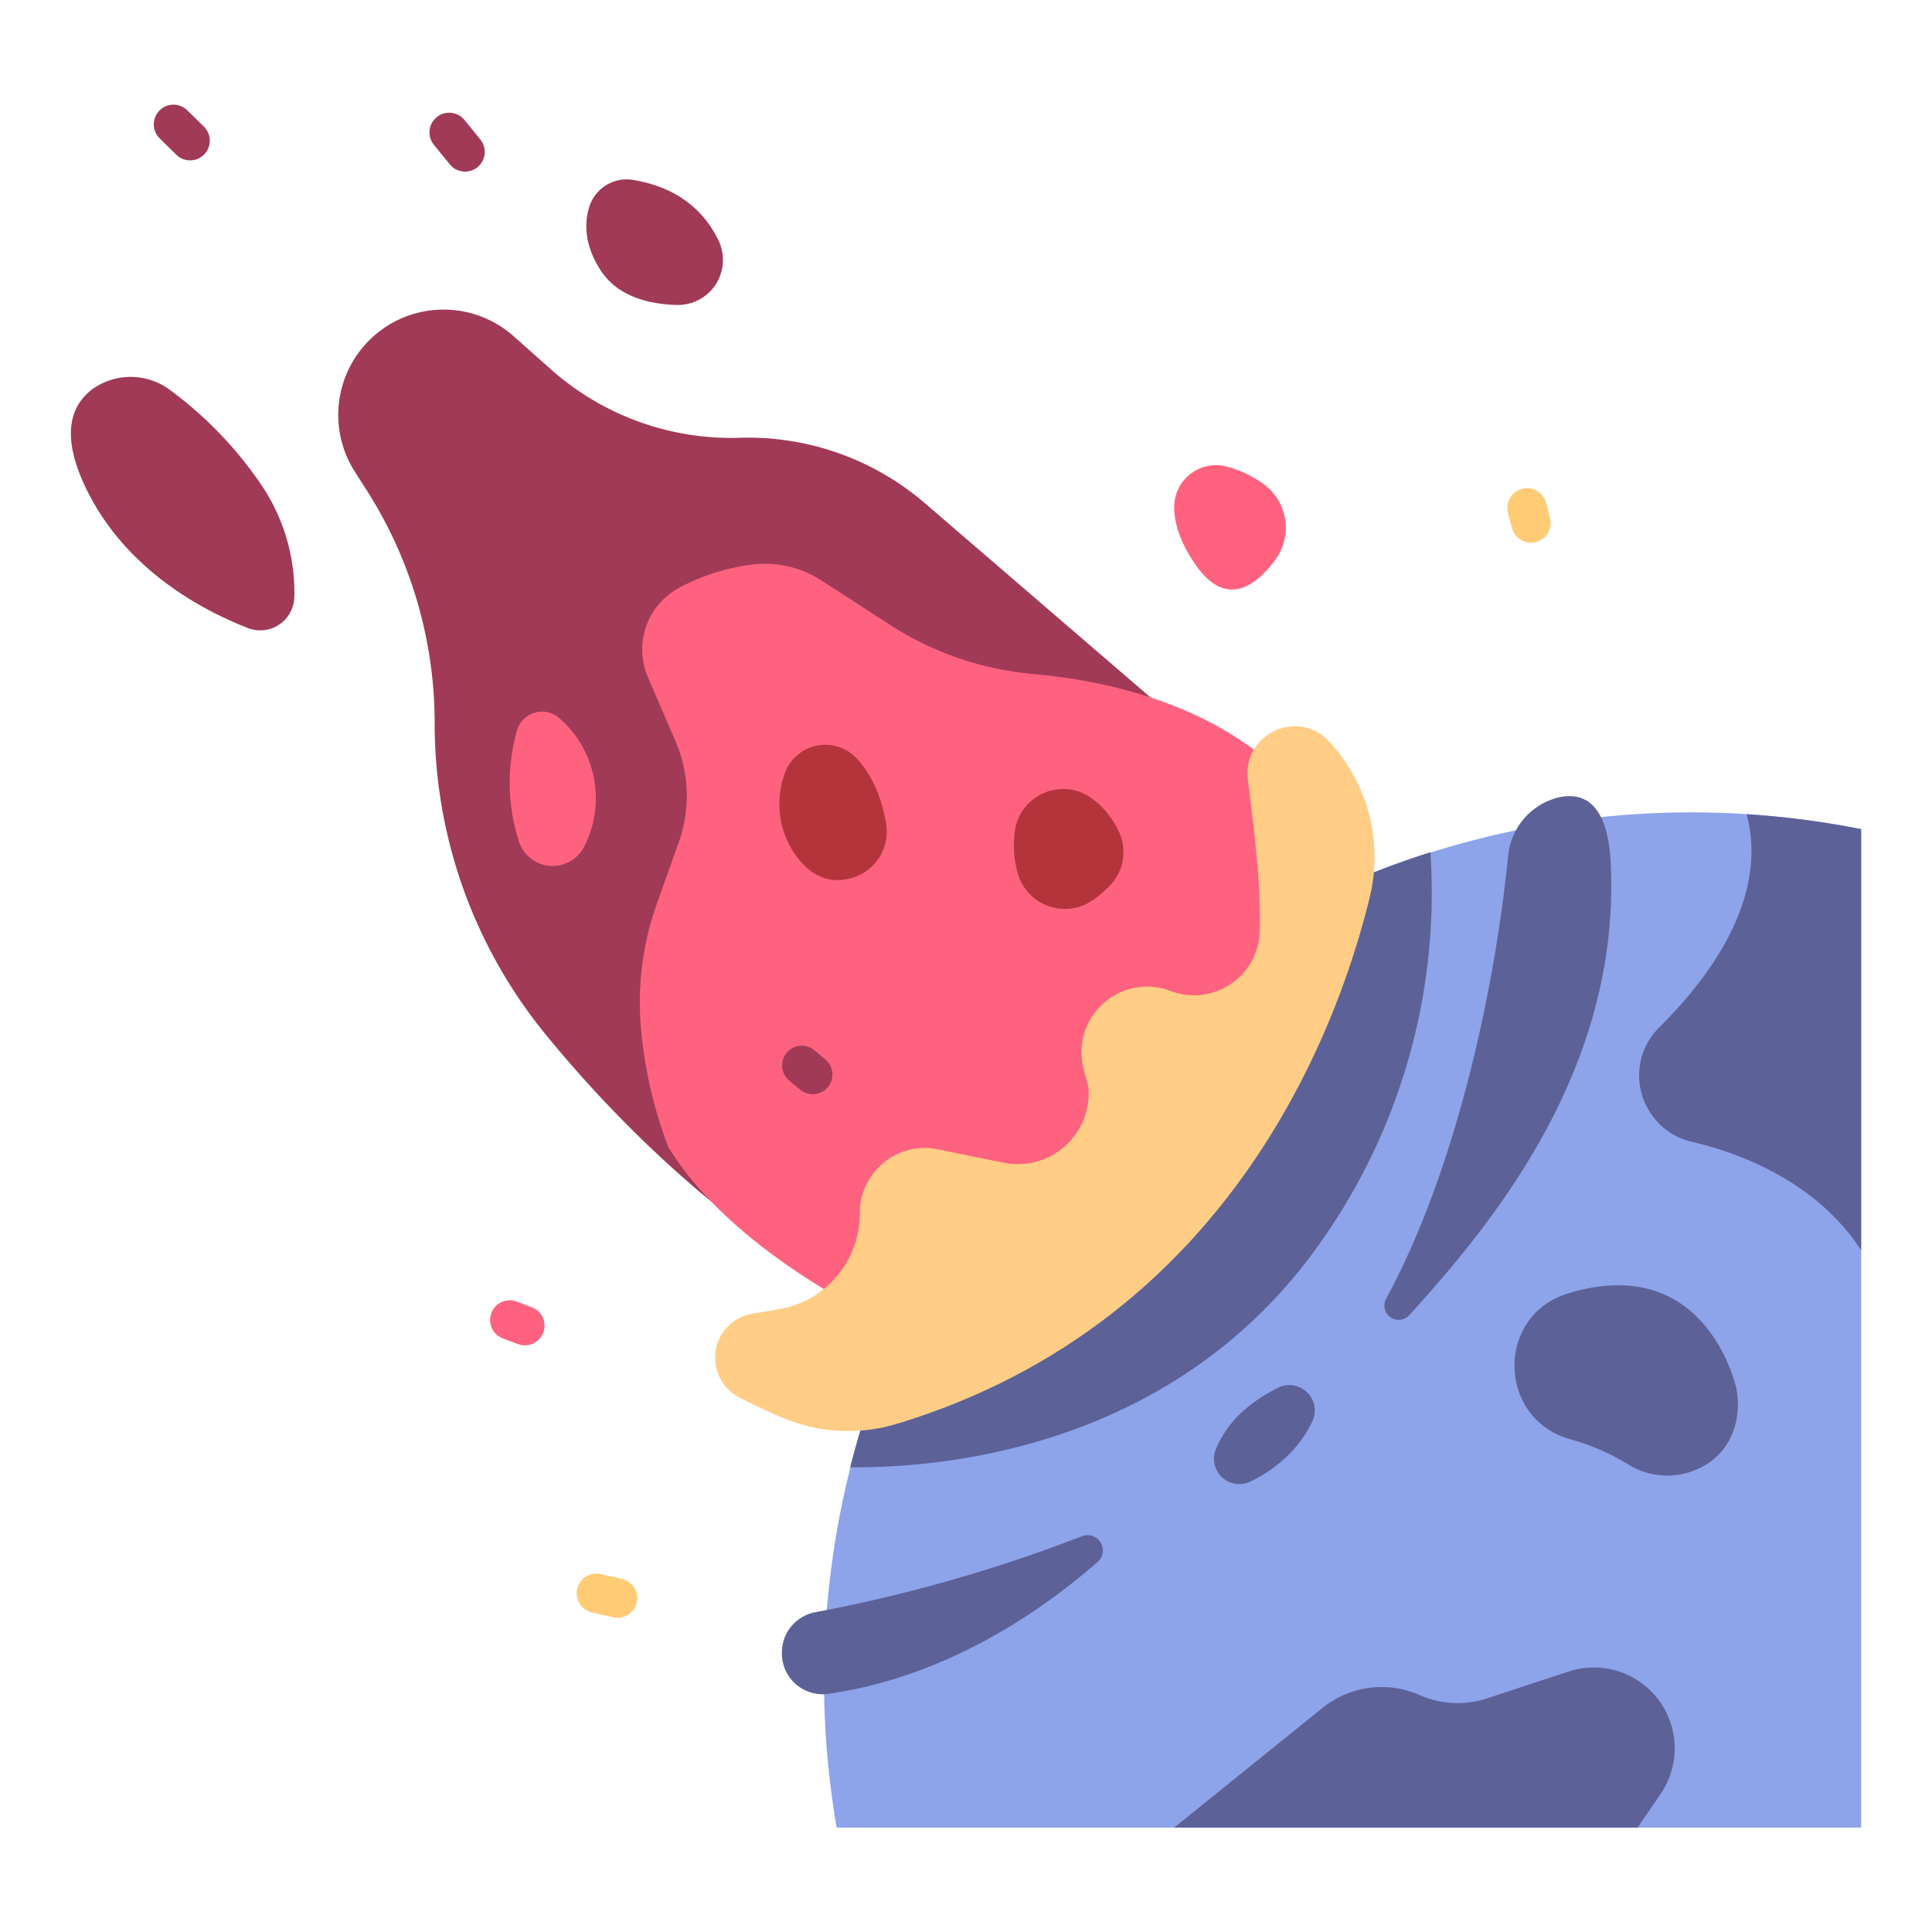 <svg xmlns="http://www.w3.org/2000/svg" viewBox="0.0 0.0 200.0 200.0" height="200.0px" width="200.0px"><path fill="#a03a57" fill-opacity="1.0"  filling="0" d="M80.392 129.425 C80.392 129.425 68.801 122.173 56.462 107.059 A50.839 50.839 0.0 0 1 44.997 74.918 L44.997 74.863 A44.818 44.818 0.0 0 0 37.947 50.731 L36.731 48.827 A10.908 10.908 0.0 0 1 42.418 32.625 A10.907 10.907 0.0 0 1 53.165 34.802 L57.048 38.248 A28.083 28.083 0.0 0 0 76.567 45.319 A28.082 28.082 0.0 0 1 95.759 52.103 L121.551 74.306 L80.392 129.425 Z"></path>
<path fill="#8da3ea" fill-opacity="1.0"  filling="0" d="M192.666 85.833 A89.799 89.799 0.0 0 0 86.615 189.19 L192.666 189.19 L192.666 85.833 Z"></path>
<path fill="#5c6198" fill-opacity="1.0"  filling="0" d="M88.012 151.893 C97.733 151.981 121.178 149.893 136.118 129.422 A62.672 62.672 0.0 0 0 148.076 88.225 A89.917 89.917 0.0 0 0 88.012 151.893 Z"></path>
<path fill="#5c6198" fill-opacity="1.0"  filling="0" d="M170.171 174.412 A8.37 8.37 0.0 0 0 162.379 173.038 L153.936 175.817 A9.736 9.736 0.0 0 1 146.958 175.474 A9.735 9.735 0.0 0 0 136.911 176.801 L121.551 189.188 L169.525 189.188 L171.903 185.71 A8.368 8.368 0.0 0 0 170.171 174.412 Z"></path>
<path fill="#5c6198" fill-opacity="1.0"  filling="0" d="M171.76 106.365 A6.966 6.966 0.0 0 0 170.718 114.986 L170.785 115.095 A6.964 6.964 0.0 0 0 175.147 118.201 C179.462 119.194 187.845 122.009 192.666 129.425 L192.666 85.833 A89.982 89.982 0.0 0 0 180.811 84.29 C182.039 88.795 181.677 96.491 171.76 106.365 Z"></path>
<path fill="#5c6198" fill-opacity="1.0"  filling="0" d="M162.536 148.986 C155.139 146.916 154.766 136.493 162.029 133.996 A17.782 17.782 0.0 0 1 164.441 133.361 C177.095 130.919 179.759 143.794 179.759 143.794 C179.759 143.794 180.791 148.265 177.332 151.112 A7.67 7.67 0.0 0 1 168.469 151.545 A23.251 23.251 0.0 0 0 162.536 148.986 Z"></path>
<path fill="#ff627f" fill-opacity="1.0"  filling="0" d="M93.629 137.819 C93.629 137.819 76.459 130.597 69.18 118.745 A45.901 45.901 0.0 0 1 66.316 106.016 A30.599 30.599 0.0 0 1 68.051 93.404 L70.272 87.169 A14.265 14.265 0.0 0 0 69.934 76.739 L67.081 70.118 A7.235 7.235 0.0 0 1 70.316 60.848 A21.894 21.894 0.0 0 1 77.941 58.429 A10.849 10.849 0.0 0 1 85.072 60.113 L92.19 64.718 A32.547 32.547 0.0 0 0 107.006 69.777 C114.278 70.424 125.455 72.736 133.138 80.504 L137.411 95.142 L123.694 125.319 C123.694 125.319 109.611 136.788 93.629 137.819 Z"></path>
<path fill="#ffcd85" fill-opacity="1.0"  filling="0" d="M141.75 93.065 C138.354 106.837 127.139 136.984 92.846 147.396 A17.51 17.51 0.0 0 1 80.96 146.744 C79.567 146.156 78.034 145.45 76.479 144.634 A4.621 4.621 0.0 0 1 77.872 135.998 L80.672 135.519 A10.026 10.026 0.0 0 0 89.008 125.594 A6.725 6.725 0.0 0 1 97.076 118.975 L103.885 120.364 A7.347 7.347 0.0 0 0 112.677 112.58 L112.173 110.639 A6.793 6.793 0.0 0 1 121.094 102.556 L121.258 102.615 A6.799 6.799 0.0 0 0 130.399 96.429 C130.548 91.364 129.855 86.331 129.175 80.665 C128.618 76.024 134.309 73.312 137.524 76.702 C137.583 76.761 137.642 76.826 137.701 76.889 A17.551 17.551 0.0 0 1 141.75 93.065 Z"></path>
<path fill="#a03a57" fill-opacity="1.0"  filling="0" d="M17.652 40.412 A40.261 40.261 0.0 0 1 27.059 50.202 A19.9 19.9 0.0 0 1 30.471 61.708 C30.471 61.76 30.471 61.812 30.466 61.865 A3.529 3.529 0.0 0 1 25.658 65.013 C20.905 63.157 13.229 59.061 9.129 51.003 C6.018 44.894 7.462 41.784 9.684 40.201 A6.814 6.814 0.0 0 1 17.652 40.412 Z"></path>
<path fill="#a03a57" fill-opacity="1.0"  filling="0" d="M65.613 18.637 A4.064 4.064 0.0 0 0 61.025 21.34 C60.492 23.008 60.442 25.292 62.162 27.96 C63.926 30.702 67.165 31.489 70.031 31.567 A4.661 4.661 0.0 0 0 74.404 24.941 C73.124 22.248 70.596 19.488 65.613 18.637 Z"></path>
<path fill="#ff627f" fill-opacity="1.0"  filling="0" d="M127.192 48.356 A4.336 4.336 0.0 0 0 121.551 52.506 C121.559 54.106 122.121 56.103 123.786 58.495 C126.973 63.076 130.096 60.523 131.956 58.041 A5.611 5.611 0.0 0 0 131.015 50.265 A11.471 11.471 0.0 0 0 127.192 48.356 Z"></path>
<path fill="#b4343c" fill-opacity="1.0"  filling="0" d="M113.004 82.624 A8.985 8.985 0.0 0 1 115.841 86.124 A4.95 4.95 0.0 0 1 115.035 91.516 A10.402 10.402 0.0 0 1 113.085 93.204 A5.055 5.055 0.0 0 1 105.434 90.649 A10.687 10.687 0.0 0 1 105.022 86.315 A5.054 5.054 0.0 0 1 113.004 82.624 Z"></path>
<path fill="#b4343c" fill-opacity="1.0"  filling="0" d="M88.716 78.538 C89.999 79.925 91.162 82.023 91.72 85.193 A5.0 5.0 0.0 0 1 88.45 90.804 C86.591 91.431 84.301 91.281 82.309 88.451 A9.125 9.125 0.0 0 1 81.142 80.359 A4.458 4.458 0.0 0 1 88.716 78.538 Z"></path>
<path fill="#ff627f" fill-opacity="1.0"  filling="0" d="M57.852 74.302 C57.899 74.342 57.946 74.384 57.993 74.425 A10.979 10.979 0.0 0 1 60.467 87.655 A3.664 3.664 0.0 0 1 53.726 87.126 A19.846 19.846 0.0 0 1 53.495 75.707 A2.699 2.699 0.0 0 1 57.852 74.302 Z"></path>
<path fill="#a03a57" fill-opacity="1.0"  filling="0" d="M84.134 113.271 A2.028 2.028 0.0 0 1 82.831 112.801 L81.675 111.837 A2.038 2.038 0.0 0 1 84.284 108.706 L85.44 109.67 A2.038 2.038 0.0 0 1 84.134 113.273 L84.134 113.271 Z"></path>
<path fill="#ff627f" fill-opacity="1.0"  filling="0" d="M54.331 139.27 A2.042 2.042 0.0 0 1 53.613 139.139 L52.055 138.551 A2.038 2.038 0.0 0 1 53.493 134.736 L55.05 135.325 A2.038 2.038 0.0 0 1 54.331 139.27 Z"></path>
<path fill="#a03a57" fill-opacity="1.0"  filling="0" d="M48.144 17.765 A2.033 2.033 0.0 0 1 46.561 17.012 L44.919 14.992 A2.038 2.038 0.0 1 1 48.083 12.422 L49.725 14.442 A2.038 2.038 0.0 0 1 48.144 17.765 Z"></path>
<path fill="#a03a57" fill-opacity="1.0"  filling="0" d="M19.679 16.599 A2.03 2.03 0.0 0 1 18.252 16.016 L16.505 14.302 A2.038 2.038 0.0 0 1 19.359 11.393 L21.106 13.107 A2.038 2.038 0.0 0 1 19.679 16.599 Z"></path>
<path fill="#ffcb75" fill-opacity="1.0"  filling="0" d="M158.485 56.176 A2.039 2.039 0.0 0 1 156.516 54.656 L156.115 53.133 A2.038 2.038 0.0 1 1 160.056 52.096 L160.457 53.619 A2.038 2.038 0.0 0 1 159.005 56.109 A2.059 2.059 0.0 0 1 158.485 56.176 Z"></path>
<path fill="#ffcb75" fill-opacity="1.0"  filling="0" d="M63.934 167.478 A2.023 2.023 0.0 0 1 63.474 167.425 L61.222 166.905 A2.038 2.038 0.0 0 1 62.138 162.935 L64.39 163.454 A2.038 2.038 0.0 0 1 63.934 167.478 Z"></path>
<path fill="#5c6198" fill-opacity="1.0"  filling="0" d="M84.42 166.894 A156.899 156.899 0.0 0 0 111.991 159.036 A1.582 1.582 0.0 0 1 113.615 161.701 C107.662 166.901 97.892 173.616 85.715 175.348 A4.214 4.214 0.0 0 1 80.942 171.156 L80.942 171.052 A4.229 4.229 0.0 0 1 84.42 166.894 Z"></path>
<path fill="#5c6198" fill-opacity="1.0"  filling="0" d="M161.338 82.549 A6.899 6.899 0.0 0 0 156.116 88.667 C154.594 103.739 150.327 121.902 143.491 134.441 A1.479 1.479 0.0 0 0 145.878 136.15 C155.069 126.081 167.754 110.235 166.737 89.343 C166.429 83.005 163.843 81.986 161.338 82.549 Z"></path>
<path fill="#5c6198" fill-opacity="1.0"  filling="0" d="M125.882 149.98 A2.622 2.622 0.0 0 0 129.425 153.373 A14.452 14.452 0.0 0 0 133.181 150.803 A12.243 12.243 0.0 0 0 135.851 147.131 A2.625 2.625 0.0 0 0 132.28 143.675 A16.052 16.052 0.0 0 0 128.254 146.471 A11.358 11.358 0.0 0 0 125.882 149.98 Z"></path></svg>